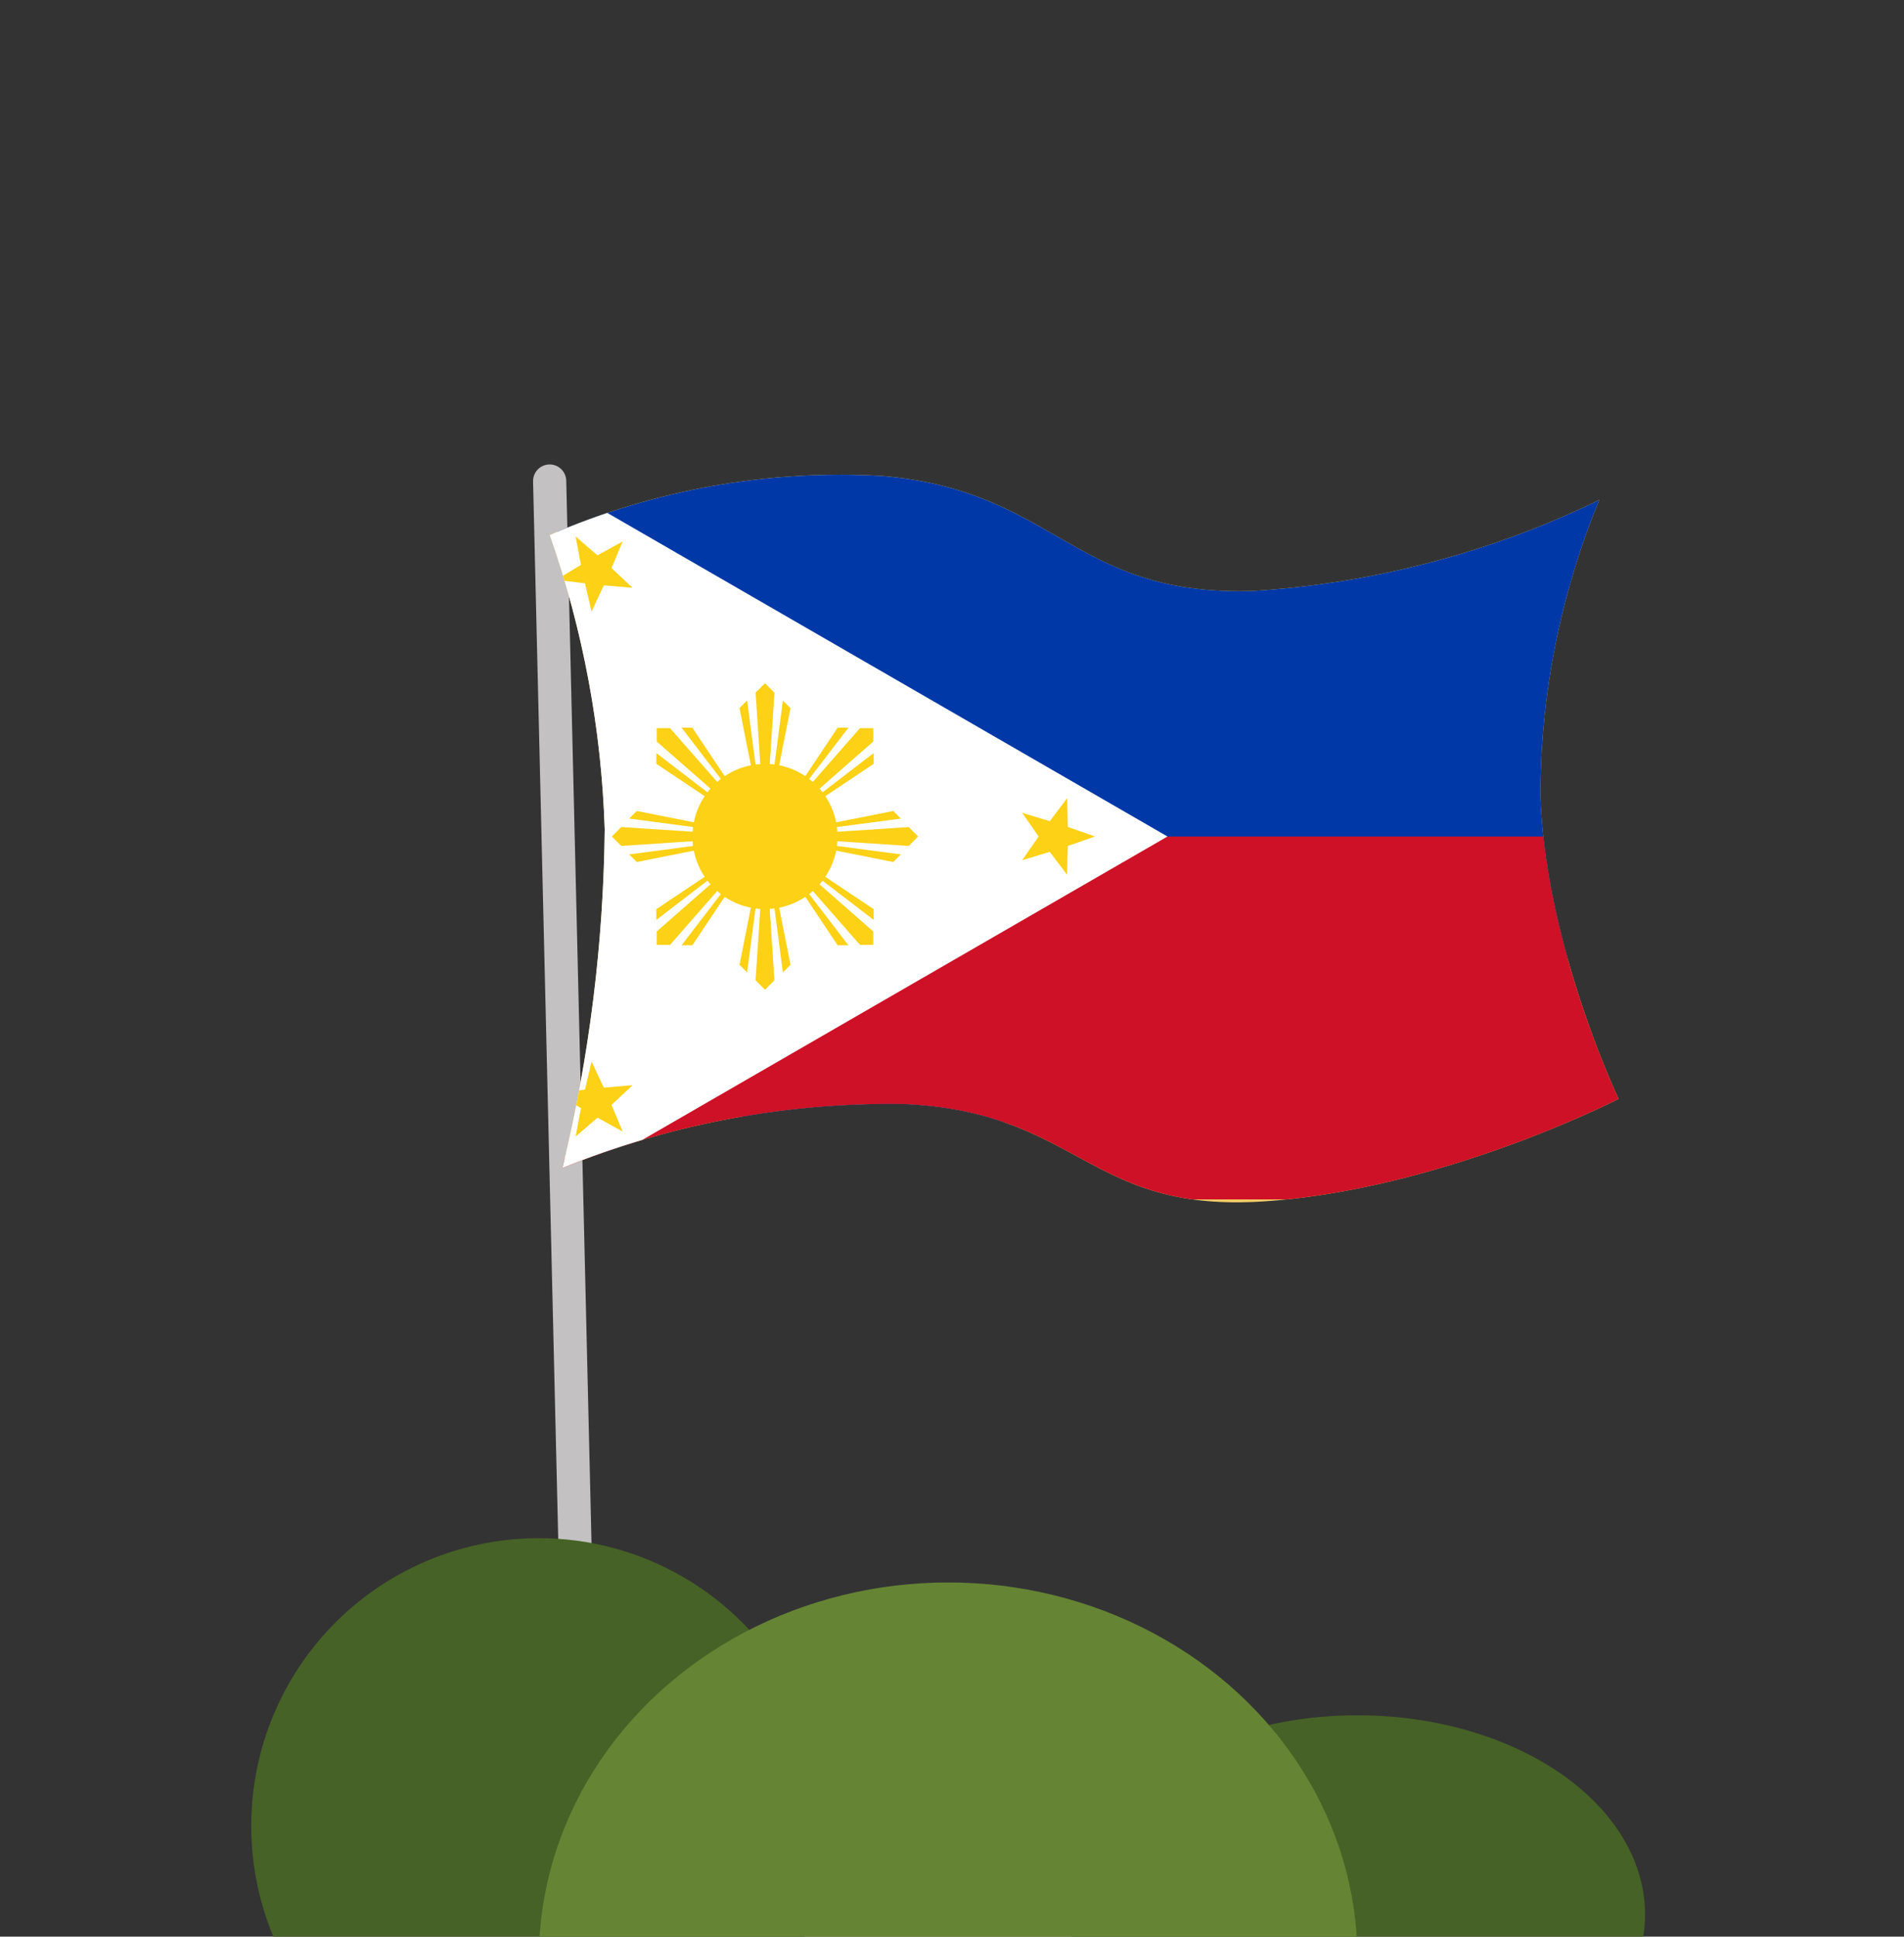 <svg xmlns="http://www.w3.org/2000/svg" xmlns:xlink="http://www.w3.org/1999/xlink" width="86.058" height="87.487" viewBox="0 0 86.058 87.487">
  <rect x="0" y="0" width="86.058" height="87.487" fill="#333333" stroke="none"/>
  <defs>
    <clipPath id="clip-path">
      <path id="Path_917" data-name="Path 917" d="M18.321,0A33,33,0,0,1,31.354,7.785c5.582,5.689,2.95,9.8,9.294,14.969a41.752,41.752,0,0,0,14.515,7.171A35.164,35.164,0,0,0,44.4,38.245c-4.273,5.248-6.329,12.672-6.329,12.672s-8.563-2.093-15.036-6.944-3.709-8.543-9.468-14.048A39.418,39.418,0,0,0,0,21.953,68.076,68.076,0,0,0,11.469,11.668,44.475,44.475,0,0,0,18.321,0Z" transform="translate(0 10.526) rotate(-11)" fill="#f2ca66"/>
    </clipPath>
    <clipPath id="clip-path-2">
      <rect id="Rectangle_1539" data-name="Rectangle 1539" width="69" height="20" transform="translate(137 7468)" fill="#658434" stroke="#707070" stroke-width="1"/>
    </clipPath>
  </defs>
  <g id="Philippines-flag" transform="translate(-130.645 -7400.513)">
    <g id="flag" transform="translate(-2777.947 4473.347) rotate(-30)">
      <path id="Path_803" data-name="Path 803" d="M4634.981,4024.825,4607.9,4074.42" transform="translate(-3569 -4.287)" fill="none" stroke="#c3c1c1" stroke-linecap="round" stroke-width="1.5"/>
      <path id="Path_802" data-name="Path 802" d="M18.321,0A33,33,0,0,1,31.354,7.785c5.582,5.689,2.95,9.8,9.294,14.969a41.752,41.752,0,0,0,14.515,7.171A35.164,35.164,0,0,0,44.4,38.245c-4.273,5.248-6.329,12.672-6.329,12.672s-8.563-2.093-15.036-6.944-3.709-8.543-9.468-14.048A39.418,39.418,0,0,0,0,21.953,68.076,68.076,0,0,0,11.469,11.668,44.475,44.475,0,0,0,18.321,0Z" transform="translate(1046.781 4026.148) rotate(-11)" fill="#f2ca66"/>
      <g id="Mask_Group_11" data-name="Mask Group 11" transform="translate(1046.781 4015.623)" clip-path="url(#clip-path)">
        <g id="Flag_of_the_Philippines" transform="translate(20.712 57.362) rotate(30)">
          <path id="Path_1135" data-name="Path 1135" d="M-28-45H37.571v16.393L-17.8-12.579Z" fill="#0038a8"/>
          <path id="Path_1136" data-name="Path 1136" d="M-17.8,0H37.571V16.393H-28Z" transform="translate(0 -28.607)" fill="#ce1126"/>
          <path id="Path_1137" data-name="Path 1137" d="M.393-28.607-28-12.214V-45Z" fill="#fff"/>
          <circle id="Ellipse_1805" data-name="Ellipse 1805" cx="3.279" cy="3.279" r="3.279" transform="translate(-21.079 -31.886)" fill="#fcd116"/>
          <g id="c" transform="translate(-24.721 -35.529)">
            <g id="b" transform="translate(5.769)">
              <path id="a" d="M-2.011-12.079l-1.153-5.8.344-.345Zm0,0-.426-6.5L-2.011-19l.426.426Zm0,0,.808-6.14.344.345Z" transform="translate(3.164 19)" fill="#fcd116"/>
              <path id="Path_1138" data-name="Path 1138" d="M1.153,6.921,0,1.126.344.781Zm0,0L.727.426,1.153,0l.426.426Zm0,0L1.961.781l.344.345Z" transform="translate(2.305 13.843) rotate(180)" fill="#fcd116"/>
            </g>
            <g id="Group_3497" data-name="Group 3497" transform="translate(13.843 5.769) rotate(90)">
              <path id="a-2" data-name="a" d="M1.153,6.921,0,1.126.344.781Zm0,0L.727.426,1.153,0l.426.426Zm0,0L1.961.781l.344.345Z" fill="#fcd116"/>
              <path id="Path_1139" data-name="Path 1139" d="M1.153,6.921,0,1.126.344.781Zm0,0L.727.426,1.153,0l.426.426Zm0,0L1.961.781l.344.345Z" transform="translate(2.305 13.843) rotate(180)" fill="#fcd116"/>
            </g>
          </g>
          <g id="Group_3499" data-name="Group 3499" transform="translate(-17.8 -38.396) rotate(45)">
            <g id="b-2" data-name="b" transform="translate(5.769 0)">
              <path id="a-3" data-name="a" d="M1.153,6.921,0,1.126.344.781Zm0,0L.727.426,1.153,0l.426.426Zm0,0L1.961.781l.344.345Z" transform="translate(0)" fill="#fcd116"/>
              <path id="Path_1140" data-name="Path 1140" d="M1.153,6.921,0,1.126.344.781Zm0,0L.727.426,1.153,0l.426.426Zm0,0L1.961.781l.344.345Z" transform="translate(2.305 13.843) rotate(180)" fill="#fcd116"/>
            </g>
            <g id="Group_3498" data-name="Group 3498" transform="translate(13.843 5.769) rotate(90)">
              <path id="a-4" data-name="a" d="M1.153,6.921,0,1.126.344.781Zm0,0L.727.426,1.153,0l.426.426Zm0,0L1.961.781l.344.345Z" transform="translate(0 0)" fill="#fcd116"/>
              <path id="Path_1141" data-name="Path 1141" d="M1.153,6.921,0,1.126.344.781Zm0,0L.727.426,1.153,0l.426.426Zm0,0L1.961.781l.344.345Z" transform="translate(2.305 13.843) rotate(180)" fill="#fcd116"/>
            </g>
          </g>
          <path id="s" d="M35.192-3.023l-1.232.428-.027,1.3L33.145-2.33,31.9-1.952l.745-1.071L31.9-4.093l1.248.378.788-1.039.027,1.3Z" transform="translate(-38.077 -25.584)" fill="#fcd116"/>
          <path id="Path_1142" data-name="Path 1142" d="M3.295,1.732l-1.232.428-.027,1.3L1.248,2.425,0,2.8.745,1.732,0,.662l1.248.378L2.036,0l.027,1.3Z" transform="translate(-23.213 -17.041) rotate(120)" fill="#fcd116"/>
          <path id="Path_1143" data-name="Path 1143" d="M3.295,1.732l-1.232.428-.027,1.3L1.248,2.425,0,2.8.745,1.732,0,.662l1.248.378L2.036,0l.027,1.3Z" transform="translate(-26.213 -38.441) rotate(-120)" fill="#fcd116"/>
        </g>
      </g>
    </g>
    <g id="Mask_Group_12" data-name="Mask Group 12" clip-path="url(#clip-path-2)">
      <circle id="Ellipse_1800" data-name="Ellipse 1800" cx="13" cy="13" r="13" transform="translate(142 7470)" fill="#466226"/>
      <ellipse id="Ellipse_1802" data-name="Ellipse 1802" cx="13" cy="9" rx="13" ry="9" transform="translate(179 7478)" fill="#466226"/>
      <ellipse id="Ellipse_1801" data-name="Ellipse 1801" cx="18.5" cy="17" rx="18.5" ry="17" transform="translate(155 7472)" fill="#658434"/>
    </g>
  </g>
</svg>
